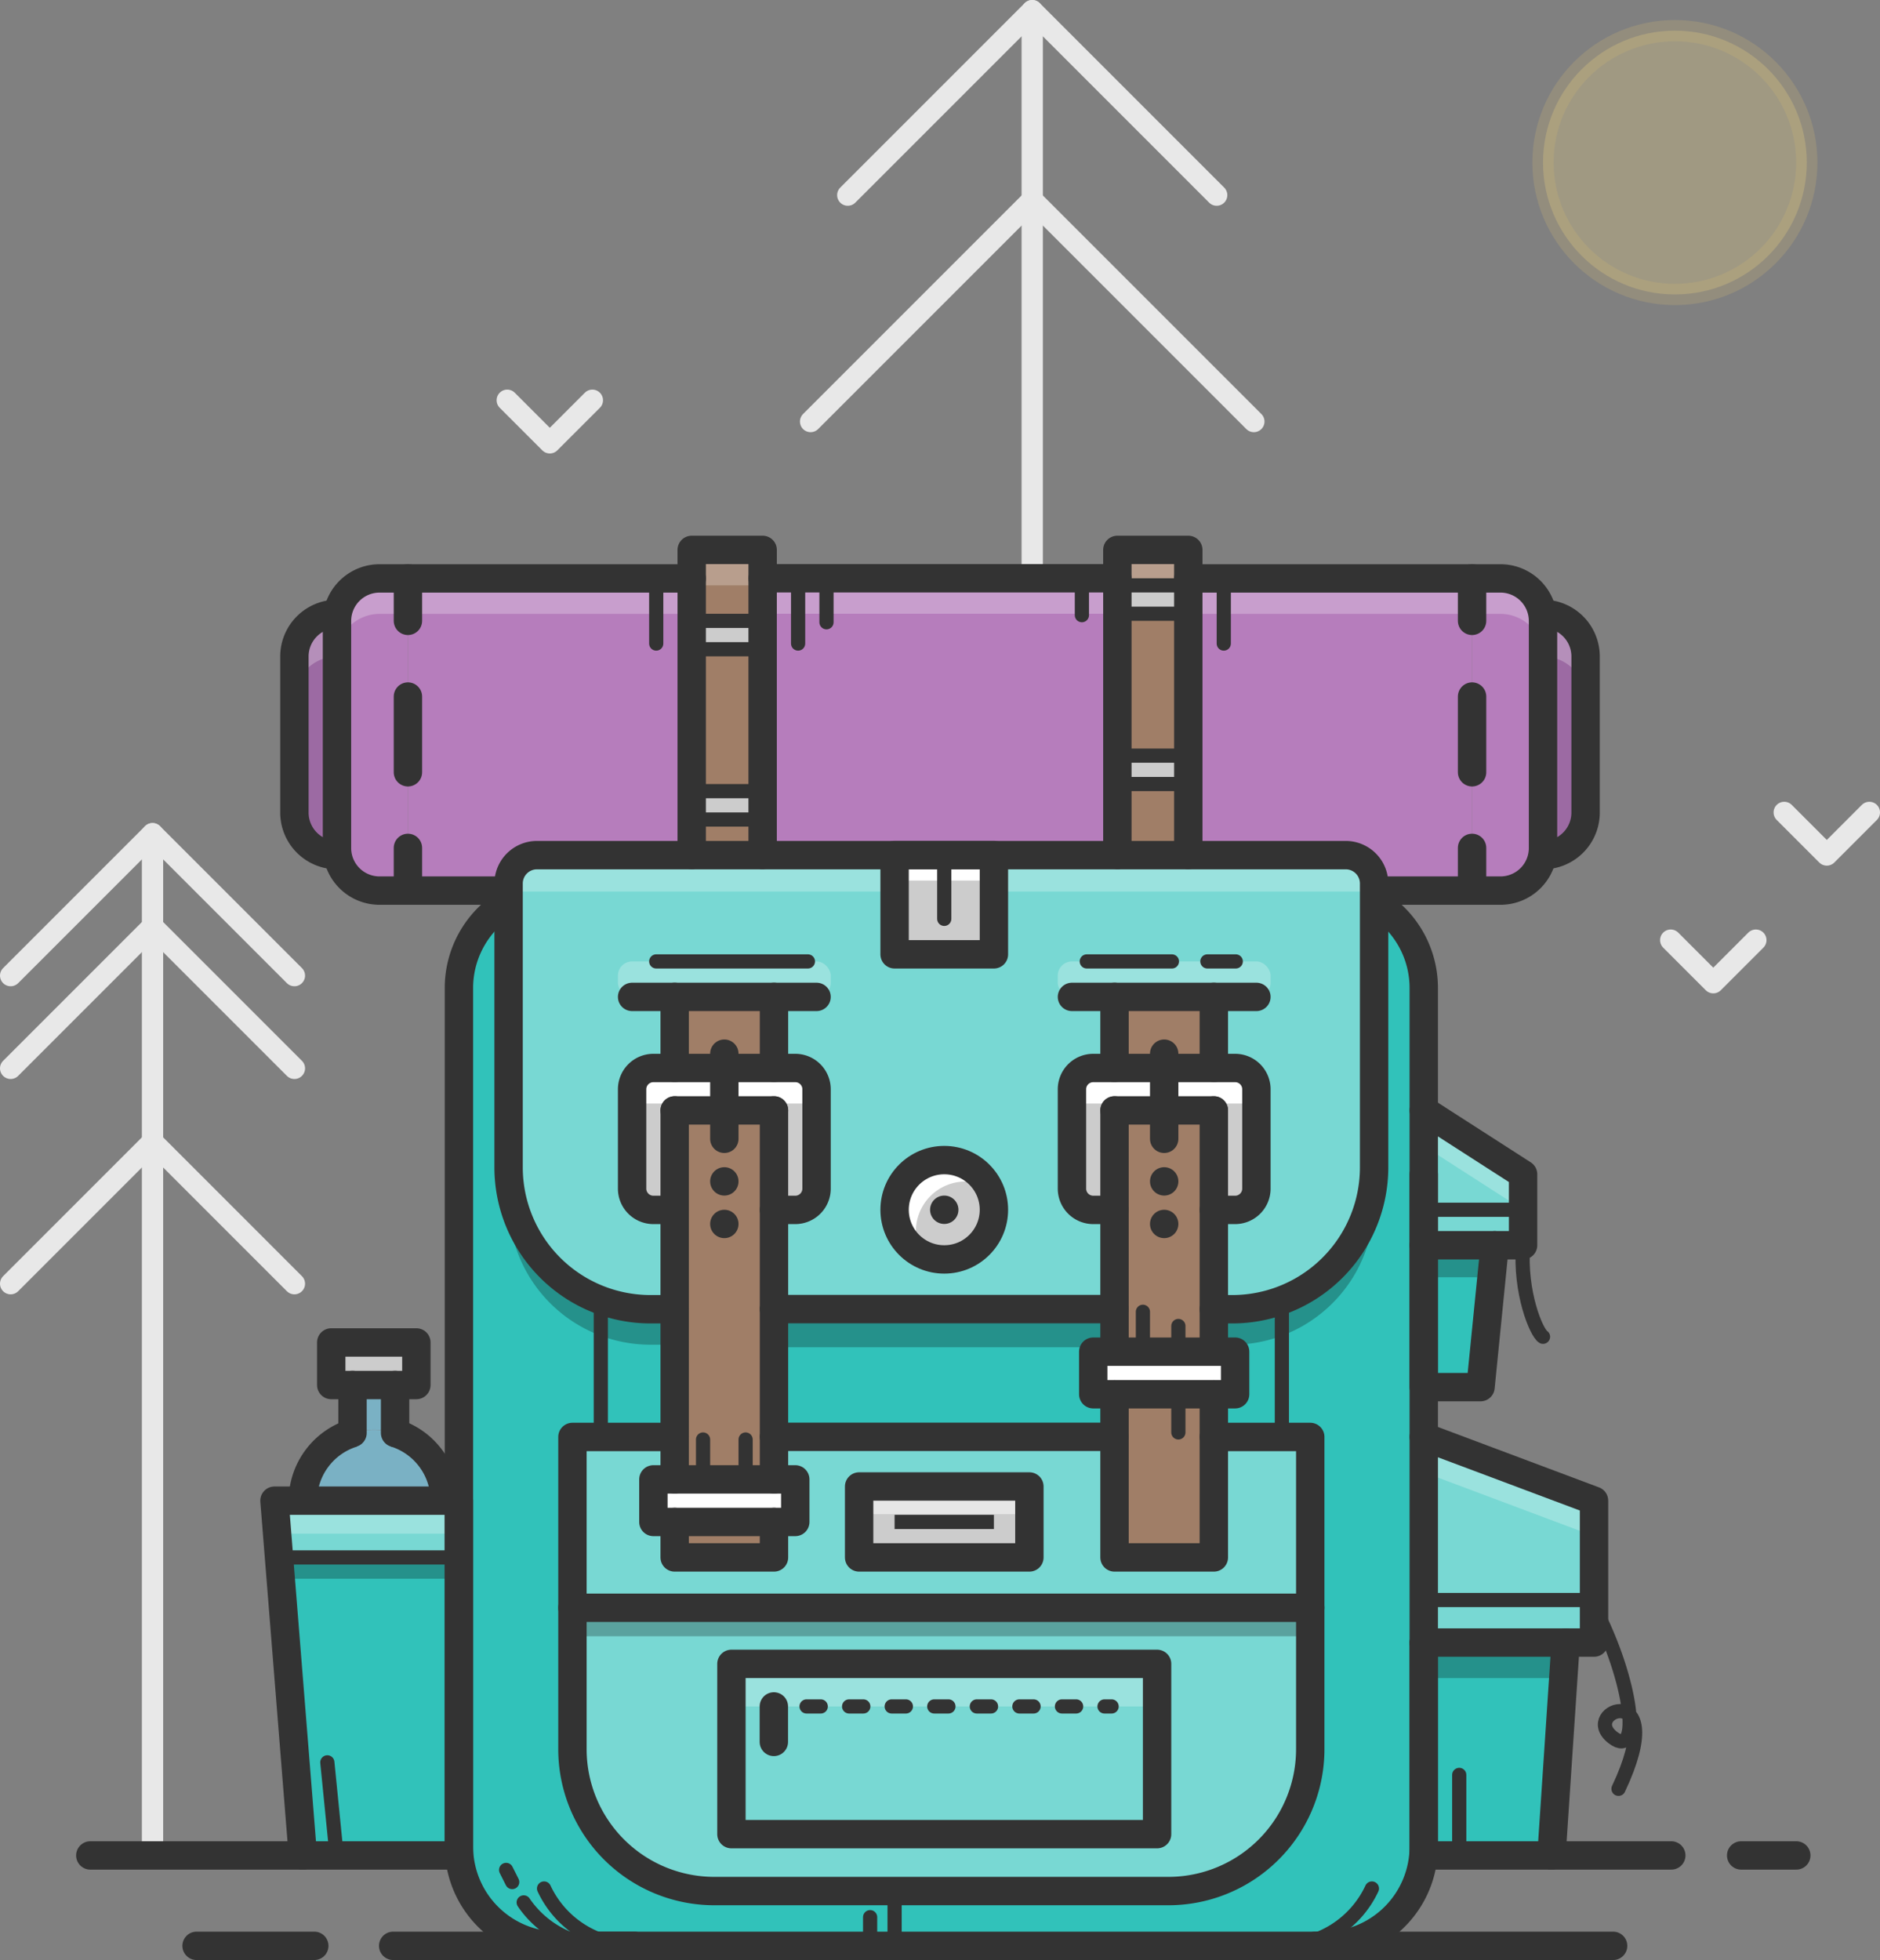 <svg id="backpacks" xmlns="http://www.w3.org/2000/svg" viewBox="0 0 265 276.24"><rect x="0" y="0" width="265" height="276.24" fill="#808080" stroke="none"/><defs><style>.cls-1,.cls-14,.cls-15,.cls-16,.cls-17,.cls-18,.cls-19{fill:none;}.cls-1{stroke:#e8e8e8;}.cls-1,.cls-14,.cls-16,.cls-17,.cls-18,.cls-2{stroke-linecap:round;}.cls-1,.cls-14,.cls-15,.cls-16,.cls-17,.cls-18,.cls-19,.cls-2{stroke-linejoin:round;}.cls-1,.cls-2{stroke-width:3px;}.cls-2{fill:#ffe589;stroke:#ceb474;}.cls-10,.cls-13,.cls-2{opacity:0.25;}.cls-3{fill:#78d8d3;}.cls-4{fill:#9c6aa3;}.cls-5{fill:#31c2ba;}.cls-6{fill:#b67dbc;}.cls-7{fill:#ccc;}.cls-8{fill:#a07e67;}.cls-9{fill:#7ab1c4;}.cls-10,.cls-11,.cls-12{fill:#fff;}.cls-11{opacity:0.5;}.cls-14,.cls-15,.cls-16,.cls-17,.cls-18,.cls-19{stroke:#333;}.cls-14,.cls-15,.cls-16{stroke-width:4px;}.cls-16{stroke-dasharray:10.67 10.67;}.cls-17,.cls-18,.cls-19{stroke-width:2px;}.cls-18{stroke-dasharray:2 4;}</style></defs><title>Backpack</title><g id="background"><line class="cls-1" x1="145.5" y1="81.5" x2="145.5" y2="1.5"/><polyline class="cls-1" points="171.5 27.5 145.5 1.5 119.5 27.5"/><polyline class="cls-1" points="176.74 59.41 145.5 28.17 114.26 59.41"/><polyline class="cls-1" points="41.5 137.5 21.5 117.5 1.5 137.5"/><polyline class="cls-1" points="41.5 150.57 21.5 130.57 1.5 150.57"/><line class="cls-1" x1="21.5" y1="117.5" x2="21.5" y2="261.5"/><polyline class="cls-1" points="41.5 180.92 21.5 160.92 1.5 180.92"/><polyline class="cls-1" points="263.5 114.5 257.5 120.5 251.5 114.5"/><polyline class="cls-1" points="247.5 132.5 241.5 138.5 235.5 132.5"/><polyline class="cls-1" points="83.5 56.41 77.5 62.41 71.5 56.41"/><circle class="cls-2" cx="236.09" cy="22.91" r="18.59"/></g><g id="color"><polygon class="cls-3" points="224.69 226.46 224.69 231.5 220.69 231.5 200.69 231.5 200.69 225.5 224.69 225.5 224.69 226.46"/><polygon class="cls-3" points="224.69 211.5 224.69 225.5 200.69 225.5 200.69 202.5 224.69 211.5"/><path class="cls-4" d="M494.9,217v22a6,6,0,0,1-6,6h-.09a5.36,5.36,0,0,0,.09-1V212a5.36,5.36,0,0,0-.09-1h.09A6,6,0,0,1,494.9,217Z" transform="translate(-271.4 -124.48)"/><polygon class="cls-5" points="205.69 261.5 200.69 261.5 200.69 260.24 200.69 231.5 220.69 231.5 218.69 261.5 205.69 261.5"/><path class="cls-6" d="M488.9,212v32a5.36,5.36,0,0,1-.09,1,6,6,0,0,1-5.91,5h-4V206h4a6,6,0,0,1,5.91,5A5.36,5.36,0,0,1,488.9,212Z" transform="translate(-271.4 -124.48)"/><polygon class="cls-3" points="214.69 170.5 214.69 175.5 210.69 175.5 200.69 175.5 200.69 170.5 214.69 170.5"/><polygon class="cls-3" points="214.69 165.5 214.69 170.5 200.69 170.5 200.69 165.5 200.69 156.5 214.69 165.5"/><polygon class="cls-5" points="210.69 175.5 208.69 195.5 200.69 195.5 200.69 175.5 210.69 175.5"/><path class="cls-6" d="M443.9,206h35v44H465.09v-1a4,4,0,0,0-4-4H438.9V206Z" transform="translate(-271.4 -124.48)"/><path class="cls-5" d="M452.09,398.72H397.5V391h38.59a20,20,0,0,0,20-20V327h-4V307.72a20,20,0,0,0,13-18.74V253h2a14,14,0,0,1,5,10.72v121a14,14,0,0,1-14,14h-6Z" transform="translate(-271.4 -124.48)"/><path class="cls-3" d="M366.5,265v10h-3a3,3,0,0,0-3,3v14a3,3,0,0,0,3,3h3v14h-3.41a20,20,0,0,1-20-20V249a4,4,0,0,1,4-4H397.5v14h14V245h49.59a4,4,0,0,1,4,4v40a20,20,0,0,1-20,20H442.5V295h3a3,3,0,0,0,3-3V278a3,3,0,0,0-3-3h-3V265h-14v10h-3a3,3,0,0,0-3,3v14a3,3,0,0,0,3,3h3v14h-48V295h3a3,3,0,0,0,3-3V278a3,3,0,0,0-3-3h-3V265Zm45,30a7,7,0,1,0-7,7A7,7,0,0,0,411.5,295Z" transform="translate(-271.4 -124.48)"/><path class="cls-3" d="M456.09,351.07V371a20,20,0,0,1-20,20h-64a20,20,0,0,1-20-20V351.07ZM434.5,383V359h-60v24Z" transform="translate(-271.4 -124.48)"/><path class="cls-3" d="M356.09,327H366.5v6h-3v6h3v5h14v-5h3v-6h-3v-6h48v17h14V327h13.59v24.09h-104V327Zm60.41,17V334h-24v10Z" transform="translate(-271.4 -124.48)"/><path class="cls-5" d="M452.09,307.72V327H442.5v-6h3v-6h-3v-6h2.59A20.07,20.07,0,0,0,452.09,307.72Z" transform="translate(-271.4 -124.48)"/><path class="cls-7" d="M448.5,278v14a3,3,0,0,1-3,3h-3V281h-7v-6h10A3,3,0,0,1,448.5,278Z" transform="translate(-271.4 -124.48)"/><polygon class="cls-7" points="174.1 190.5 174.1 196.5 171.1 196.5 157.1 196.5 154.1 196.5 154.1 190.5 157.1 190.5 171.1 190.5 174.1 190.5"/><polygon class="cls-8" points="171.1 202.5 171.1 219.5 157.1 219.5 157.1 202.5 157.1 196.5 171.1 196.5 171.1 202.5"/><polygon class="cls-8" points="164.1 156.5 171.1 156.5 171.1 170.5 171.1 176.5 171.1 184.5 171.1 190.5 157.1 190.5 157.1 184.5 157.1 176.5 157.1 170.5 157.1 156.5 164.1 156.5"/><polygon class="cls-8" points="164.1 150.5 157.1 150.5 157.1 140.5 171.1 140.5 171.1 150.5 164.1 150.5"/><rect class="cls-8" x="157.5" y="110.5" width="10" height="10"/><rect class="cls-7" x="157.5" y="106.5" width="10" height="4"/><rect class="cls-8" x="157.5" y="86.5" width="10" height="20"/><rect class="cls-7" x="157.5" y="82.5" width="10" height="4"/><polygon class="cls-8" points="167.5 81.5 167.5 82.5 157.5 82.5 157.5 81.5 157.5 77.5 167.5 77.5 167.5 81.5"/><path class="cls-7" d="M435.5,275v6h-7v14h-3a3,3,0,0,1-3-3V278a3,3,0,0,1,3-3h10Z" transform="translate(-271.4 -124.48)"/><rect class="cls-3" x="103.1" y="234.5" width="60" height="24"/><polygon class="cls-6" points="116.5 81.5 152.5 81.5 157.5 81.5 157.5 82.5 157.5 86.5 157.5 106.5 157.5 110.5 157.5 120.5 140.1 120.5 133.1 120.5 126.1 120.5 107.5 120.5 107.5 115.5 107.5 111.5 107.5 91.5 107.5 87.5 107.5 81.5 112.5 81.5 116.5 81.5"/><polygon class="cls-5" points="157.1 196.5 157.1 202.5 109.1 202.5 109.1 184.5 157.1 184.5 157.1 190.5 154.1 190.5 154.1 196.5 157.1 196.5"/><rect class="cls-7" x="121.1" y="209.5" width="24" height="10"/><polygon class="cls-7" points="133.1 120.5 140.1 120.5 140.1 134.5 126.1 134.5 126.1 120.5 133.1 120.5"/><circle class="cls-7" cx="133.1" cy="170.5" r="7"/><path class="cls-5" d="M394.05,398.72h-44a14,14,0,0,1-14-14v-121a14,14,0,0,1,5-10.72h2v36a20,20,0,0,0,13,18.74V327h-4v44a20,20,0,0,0,20,20H397.5v7.74Z" transform="translate(-271.4 -124.48)"/><path class="cls-7" d="M386.5,278v14a3,3,0,0,1-3,3h-3V281h-7v-6h10A3,3,0,0,1,386.5,278Z" transform="translate(-271.4 -124.48)"/><polygon class="cls-7" points="112.1 208.5 112.1 214.5 109.1 214.5 95.1 214.5 92.1 214.5 92.1 208.5 95.1 208.5 109.1 208.5 112.1 208.5"/><rect class="cls-8" x="95.1" y="214.5" width="14" height="5"/><polygon class="cls-8" points="102.1 156.5 109.1 156.5 109.1 170.5 109.1 184.5 109.1 202.5 109.1 208.5 95.1 208.5 95.1 202.5 95.1 184.5 95.1 170.5 95.1 156.5 102.1 156.5"/><polygon class="cls-8" points="102.1 150.5 95.1 150.5 95.1 140.5 109.1 140.5 109.1 150.5 102.1 150.5"/><rect class="cls-8" x="97.5" y="115.5" width="10" height="5"/><rect class="cls-7" x="97.5" y="111.5" width="10" height="4"/><rect class="cls-8" x="97.5" y="91.5" width="10" height="20"/><rect class="cls-7" x="97.5" y="87.5" width="10" height="4"/><polygon class="cls-8" points="107.5 81.5 107.5 87.5 97.5 87.5 97.5 81.5 97.5 77.5 107.5 77.5 107.5 81.5"/><path class="cls-7" d="M373.5,275v6h-7v14h-3a3,3,0,0,1-3-3V278a3,3,0,0,1,3-3h10Z" transform="translate(-271.4 -124.48)"/><path class="cls-6" d="M363.9,206h5v39H347.09a4,4,0,0,0-4,4v1H328.9V206Z" transform="translate(-271.4 -124.48)"/><path class="cls-5" d="M366.5,309v18H356.09V307.72a20.07,20.07,0,0,0,7,1.26Z" transform="translate(-271.4 -124.48)"/><polygon class="cls-5" points="47.45 261.5 42.69 261.5 39.33 219.5 64.69 219.5 64.69 260.24 64.69 261.5 47.45 261.5"/><polygon class="cls-3" points="64.69 211.5 64.69 219.5 39.33 219.5 38.69 211.5 42.69 211.5 62.69 211.5 64.69 211.5"/><path class="cls-9" d="M334.09,336h-20a10,10,0,0,1,7-9.54,10,10,0,0,1,6,0A10,10,0,0,1,334.09,336Z" transform="translate(-271.4 -124.48)"/><polygon class="cls-7" points="58.69 189.2 58.69 195.2 55.69 195.2 49.69 195.2 46.69 195.2 46.69 189.2 58.69 189.2"/><path class="cls-6" d="M328.9,206v44h-4a6,6,0,0,1-5.91-5,5.36,5.36,0,0,1-.09-1V212a5.36,5.36,0,0,1,.09-1,6,6,0,0,1,5.91-5Z" transform="translate(-271.4 -124.48)"/><path class="cls-9" d="M327.09,319.68v6.76a10,10,0,0,0-6,0v-6.76Z" transform="translate(-271.4 -124.48)"/><path class="cls-4" d="M318.9,211H319a5.36,5.36,0,0,0-.09,1v32a5.36,5.36,0,0,0,.09,1h-.09a6,6,0,0,1-6-6V217A6,6,0,0,1,318.9,211Z" transform="translate(-271.4 -124.48)"/></g><g id="shadows"><path class="cls-10" d="M312.9,223v-5a6,6,0,0,1,6-6v5A6,6,0,0,0,312.9,223Z" transform="translate(-271.4 -124.48)"/><path class="cls-10" d="M488.9,217v-5a6,6,0,0,1,6,6v5A6,6,0,0,0,488.9,217Z" transform="translate(-271.4 -124.48)"/><path class="cls-10" d="M318.9,217v-4a6,6,0,0,1,6-6h44v4h-44A6,6,0,0,0,318.9,217Z" transform="translate(-271.4 -124.48)"/><path class="cls-10" d="M482.9,211h-44v-4h44a6,6,0,0,1,6,6v4A6,6,0,0,0,482.9,211Z" transform="translate(-271.4 -124.48)"/><rect class="cls-10" x="107.5" y="82.5" width="50" height="4"/><rect class="cls-10" x="97.5" y="78.5" width="10" height="4"/><line class="cls-11" x1="107.5" y1="82.5" x2="97.5" y2="82.5"/><rect class="cls-10" x="157.5" y="78.5" width="10" height="4"/><rect class="cls-10" x="72.5" y="120.5" width="53.6" height="5.15"/><rect class="cls-10" x="139.5" y="120.5" width="53.6" height="5.15"/><rect class="cls-10" x="87.1" y="135.5" width="30" height="5" rx="2" ry="2"/><rect class="cls-10" x="149.1" y="135.5" width="30" height="5" rx="2" ry="2"/><rect class="cls-10" x="38.69" y="210.65" width="26" height="5.5"/><rect class="cls-12" x="89.38" y="149.65" width="24.5" height="5.88"/><rect class="cls-12" x="151.38" y="149.65" width="24.5" height="5.88"/><path class="cls-12" d="M411.35,292.13A6.92,6.92,0,0,0,407.5,291a7,7,0,0,0-7,7,6.92,6.92,0,0,0,1.15,3.85,7,7,0,1,1,9.7-9.7Z" transform="translate(-271.4 -124.48)"/><rect class="cls-12" x="126.1" y="120.5" width="14.54" height="3.6"/><rect class="cls-11" x="121.1" y="210.65" width="22.85" height="2.75"/><polyline class="cls-10" points="224.69 216.5 200.69 207.5 200.69 203.5 224.69 212.5 224.69 216.5"/><polyline class="cls-10" points="214.69 170.5 200.69 161.5 200.69 157.5 214.69 166.5 214.69 170.5"/><rect class="cls-13" x="200.69" y="232.48" width="19.67" height="4.02"/><rect class="cls-13" x="39.69" y="219.48" width="23.67" height="3.02"/><rect class="cls-13" x="199.54" y="176.99" width="10.67" height="3.02"/><path class="cls-13" d="M442.5,310h2.59a20,20,0,0,0,20-20v4a20,20,0,0,1-20,20H442.5Z" transform="translate(-271.4 -124.48)"/><path class="cls-13" d="M366.5,310v0h-3.41a20,20,0,0,1-20-20v4a20,20,0,0,0,20,20h3.41" transform="translate(-271.4 -124.48)"/><path class="cls-13" d="M442.5,314v0Z" transform="translate(-271.4 -124.48)"/><rect class="cls-13" x="109.1" y="184.5" width="46.72" height="5.38"/><rect class="cls-13" x="80.69" y="226.59" width="104" height="4.02"/><rect class="cls-12" x="92.1" y="208.5" width="19.28" height="4.9"/><rect class="cls-12" x="154.97" y="189.88" width="19.12" height="6.62"/><rect class="cls-10" x="103.88" y="234.49" width="59.22" height="6.01"/></g><g id="lines"><line class="cls-14" x1="157.5" y1="81.5" x2="107.5" y2="81.5"/><path class="cls-14" d="M438.9,206h44a6,6,0,0,1,6,6v32a6,6,0,0,1-6,6H467.09" transform="translate(-271.4 -124.48)"/><path class="cls-14" d="M341.09,250H324.9a6,6,0,0,1-6-6V212a6,6,0,0,1,6-6h44" transform="translate(-271.4 -124.48)"/><path class="cls-14" d="M467.09,253a14,14,0,0,1,5,10.72v121a14,14,0,0,1-14,14h-108a14,14,0,0,1-14-14v-121a14,14,0,0,1,5-10.72" transform="translate(-271.4 -124.48)"/><path class="cls-14" d="M366.5,309h-3.41a20,20,0,0,1-20-20V249a4,4,0,0,1,4-4h114a4,4,0,0,1,4,4v40a20,20,0,0,1-20,20H442.5" transform="translate(-271.4 -124.48)"/><line class="cls-14" x1="157.1" y1="184.5" x2="109.1" y2="184.5"/><path class="cls-14" d="M442.5,327h13.59v44a20,20,0,0,1-20,20h-64a20,20,0,0,1-20-20V327H366.5" transform="translate(-271.4 -124.48)"/><line class="cls-14" x1="157.1" y1="202.5" x2="109.1" y2="202.5"/><polygon class="cls-14" points="64.69 261.5 42.69 261.5 38.69 211.5 64.69 211.5 64.69 261.5"/><line class="cls-14" x1="200.69" y1="261.5" x2="200.69" y2="231.5"/><line class="cls-14" x1="220.69" y1="231.5" x2="218.69" y2="261.5"/><polyline class="cls-14" points="200.69 231.5 224.69 231.5 224.69 211.5 200.69 202.5"/><rect class="cls-14" x="46.69" y="189.2" width="12" height="6"/><line class="cls-14" x1="49.69" y1="201.96" x2="49.69" y2="195.2"/><line class="cls-14" x1="55.69" y1="201.96" x2="55.69" y2="195.2"/><path class="cls-15" d="M327.09,326.44a10,10,0,0,1,7,9.54" transform="translate(-271.4 -124.48)"/><path class="cls-15" d="M314.09,336a10,10,0,0,1,7-9.54" transform="translate(-271.4 -124.48)"/><polyline class="cls-14" points="157.5 120.5 157.5 77.5 167.5 77.5 167.5 120.5"/><polyline class="cls-14" points="97.5 120.5 97.5 77.5 107.5 77.5 107.5 120.5"/><line class="cls-14" x1="57.5" y1="81.5" x2="57.5" y2="87.5"/><line class="cls-16" x1="57.5" y1="98.17" x2="57.5" y2="114.17"/><line class="cls-14" x1="57.5" y1="119.5" x2="57.5" y2="125.5"/><line class="cls-14" x1="207.5" y1="81.5" x2="207.5" y2="87.5"/><line class="cls-16" x1="207.5" y1="98.17" x2="207.5" y2="114.17"/><line class="cls-14" x1="207.5" y1="119.5" x2="207.5" y2="125.5"/><line class="cls-17" x1="39.33" y1="219.5" x2="64.69" y2="219.5"/><polyline class="cls-14" points="210.69 175.5 208.69 195.5 200.69 195.5 200.69 165.5"/><polyline class="cls-14" points="200.69 175.5 214.69 175.5 214.69 165.5 200.69 156.5"/><polyline class="cls-14" points="95.1 150.5 95.1 140.5 109.1 140.5 109.1 150.5"/><line class="cls-14" x1="95.1" y1="208.5" x2="95.1" y2="156.5"/><line class="cls-14" x1="109.1" y1="208.5" x2="109.1" y2="156.5"/><polyline class="cls-14" points="109.1 214.5 109.1 219.5 95.1 219.5 95.1 214.5"/><rect class="cls-14" x="92.1" y="208.5" width="20" height="6"/><path class="cls-14" d="M380.5,295h3a3,3,0,0,0,3-3V278a3,3,0,0,0-3-3h-20a3,3,0,0,0-3,3v14a3,3,0,0,0,3,3h3" transform="translate(-271.4 -124.48)"/><line class="cls-14" x1="109.1" y1="156.5" x2="95.1" y2="156.5"/><line class="cls-14" x1="95.1" y1="140.5" x2="89.1" y2="140.5"/><line class="cls-14" x1="109.1" y1="140.5" x2="115.1" y2="140.5"/><polyline class="cls-14" points="171.1 190.5 171.1 176.5 171.1 156.5"/><polyline class="cls-14" points="157.1 190.5 157.1 176.5 157.1 156.5"/><polyline class="cls-14" points="157.1 150.5 157.1 140.5 171.1 140.5 171.1 150.5"/><polyline class="cls-14" points="171.1 196.5 171.1 219.5 157.1 219.5 157.1 196.5"/><rect class="cls-14" x="154.1" y="190.5" width="20" height="6"/><path class="cls-14" d="M442.5,295h3a3,3,0,0,0,3-3V278a3,3,0,0,0-3-3h-20a3,3,0,0,0-3,3v14a3,3,0,0,0,3,3h3" transform="translate(-271.4 -124.48)"/><line class="cls-14" x1="171.1" y1="156.5" x2="157.1" y2="156.5"/><line class="cls-14" x1="157.1" y1="140.5" x2="151.1" y2="140.5"/><line class="cls-14" x1="171.1" y1="140.5" x2="177.1" y2="140.5"/><line class="cls-14" x1="102.1" y1="160.5" x2="102.1" y2="148.5"/><line class="cls-14" x1="102.1" y1="166.5" x2="102.1" y2="166.5"/><line class="cls-14" x1="102.1" y1="172.5" x2="102.1" y2="172.5"/><line class="cls-14" x1="164.1" y1="166.5" x2="164.1" y2="166.5"/><line class="cls-14" x1="164.1" y1="172.5" x2="164.1" y2="172.5"/><line class="cls-14" x1="164.1" y1="160.5" x2="164.1" y2="148.5"/><circle class="cls-14" cx="133.1" cy="170.5" r="7"/><line class="cls-14" x1="133.1" y1="170.5" x2="133.1" y2="170.5"/><line class="cls-17" x1="156.69" y1="240.5" x2="155.69" y2="240.5"/><line class="cls-18" x1="151.69" y1="240.5" x2="111.69" y2="240.5"/><line class="cls-17" x1="109.69" y1="240.5" x2="108.69" y2="240.5"/><line class="cls-14" x1="42.69" y1="261.5" x2="12.73" y2="261.5"/><line class="cls-14" x1="200.69" y1="261.5" x2="235.58" y2="261.5"/><line class="cls-14" x1="245.43" y1="261.5" x2="253.2" y2="261.5"/><line class="cls-17" x1="200.69" y1="225.5" x2="224.69" y2="225.5"/><line class="cls-17" x1="200.69" y1="170.5" x2="214.69" y2="170.5"/><path class="cls-17" d="M496.09,350.94c5.53,10.65,6.6,21.45,2.68,18.45-4.94-3.77,8.22-8.55.77,7.2" transform="translate(-271.4 -124.48)"/><line class="cls-17" x1="112.5" y1="81.5" x2="112.5" y2="90.7"/><line class="cls-17" x1="92.5" y1="81.5" x2="92.5" y2="90.7"/><line class="cls-17" x1="116.5" y1="81.5" x2="116.5" y2="87.7"/><line class="cls-17" x1="152.5" y1="81.5" x2="152.5" y2="86.7"/><line class="cls-17" x1="172.5" y1="81.5" x2="172.5" y2="90.7"/><line class="cls-17" x1="105.1" y1="207.88" x2="105.1" y2="202.88"/><line class="cls-17" x1="99.1" y1="207.88" x2="99.1" y2="202.88"/><line class="cls-17" x1="166.1" y1="201.88" x2="166.1" y2="196.88"/><line class="cls-17" x1="161.1" y1="189.88" x2="161.1" y2="184.88"/><line class="cls-17" x1="166.1" y1="189.88" x2="166.1" y2="186.88"/><line class="cls-17" x1="113.88" y1="135.5" x2="92.5" y2="135.5"/><line class="cls-17" x1="165.19" y1="135.5" x2="153.19" y2="135.5"/><line class="cls-17" x1="174.19" y1="135.5" x2="170.19" y2="135.5"/><line class="cls-14" x1="80.69" y1="226.59" x2="184.69" y2="226.59"/><rect class="cls-14" x="121.1" y="209.5" width="24" height="10"/><line class="cls-19" x1="126.1" y1="214.5" x2="140.1" y2="214.5"/><line class="cls-17" x1="46.14" y1="248.38" x2="47.45" y2="261.5"/><path class="cls-17" d="M452.09,398.72a14,14,0,0,0,12.69-8.08" transform="translate(-271.4 -124.48)"/><path class="cls-17" d="M345.22,392.6a14,14,0,0,0,11.56,6.12" transform="translate(-271.4 -124.48)"/><line class="cls-17" x1="122.65" y1="274.24" x2="122.65" y2="270.2"/><line class="cls-17" x1="126.1" y1="274.24" x2="126.1" y2="266.5"/><path class="cls-17" d="M348.09,390.64a14,14,0,0,0,12.69,8.08" transform="translate(-271.4 -124.48)"/><line class="cls-17" x1="72.2" y1="265.25" x2="71.34" y2="263.54"/><line class="cls-14" x1="89.38" y1="274.24" x2="55.42" y2="274.24"/><line class="cls-14" x1="44.3" y1="274.24" x2="27.71" y2="274.24"/><line class="cls-14" x1="227.38" y1="274.24" x2="185.42" y2="274.24"/><path class="cls-17" d="M486.09,300c-.52,6.66,1.9,12.33,2.81,12.88" transform="translate(-271.4 -124.48)"/><line class="cls-17" x1="205.69" y1="250.15" x2="205.69" y2="261.5"/><rect class="cls-14" x="126.1" y="120.5" width="14" height="14"/><line class="cls-17" x1="133.1" y1="129.5" x2="133.1" y2="120.5"/><line class="cls-17" x1="180.69" y1="202.5" x2="180.69" y2="183.24"/><line class="cls-17" x1="84.69" y1="202.85" x2="84.69" y2="183.24"/><rect class="cls-14" x="103.1" y="234.5" width="60" height="24"/><line class="cls-14" x1="109.08" y1="240.5" x2="109.08" y2="245.5"/><path class="cls-15" d="M318.9,245a6,6,0,0,1-6-6V217a6,6,0,0,1,6-6" transform="translate(-271.4 -124.48)"/><path class="cls-15" d="M488.9,211a6,6,0,0,1,6,6v22a6,6,0,0,1-6,6" transform="translate(-271.4 -124.48)"/><line class="cls-17" x1="97.5" y1="87.5" x2="107.5" y2="87.5"/><line class="cls-17" x1="97.5" y1="91.5" x2="107.5" y2="91.5"/><line class="cls-17" x1="97.5" y1="111.5" x2="107.5" y2="111.5"/><line class="cls-17" x1="97.5" y1="115.5" x2="107.5" y2="115.5"/><line class="cls-17" x1="157.5" y1="82.5" x2="167.5" y2="82.5"/><line class="cls-17" x1="157.5" y1="86.5" x2="167.5" y2="86.5"/><line class="cls-17" x1="157.5" y1="106.5" x2="167.5" y2="106.5"/><line class="cls-17" x1="157.5" y1="110.5" x2="167.5" y2="110.5"/></g></svg>